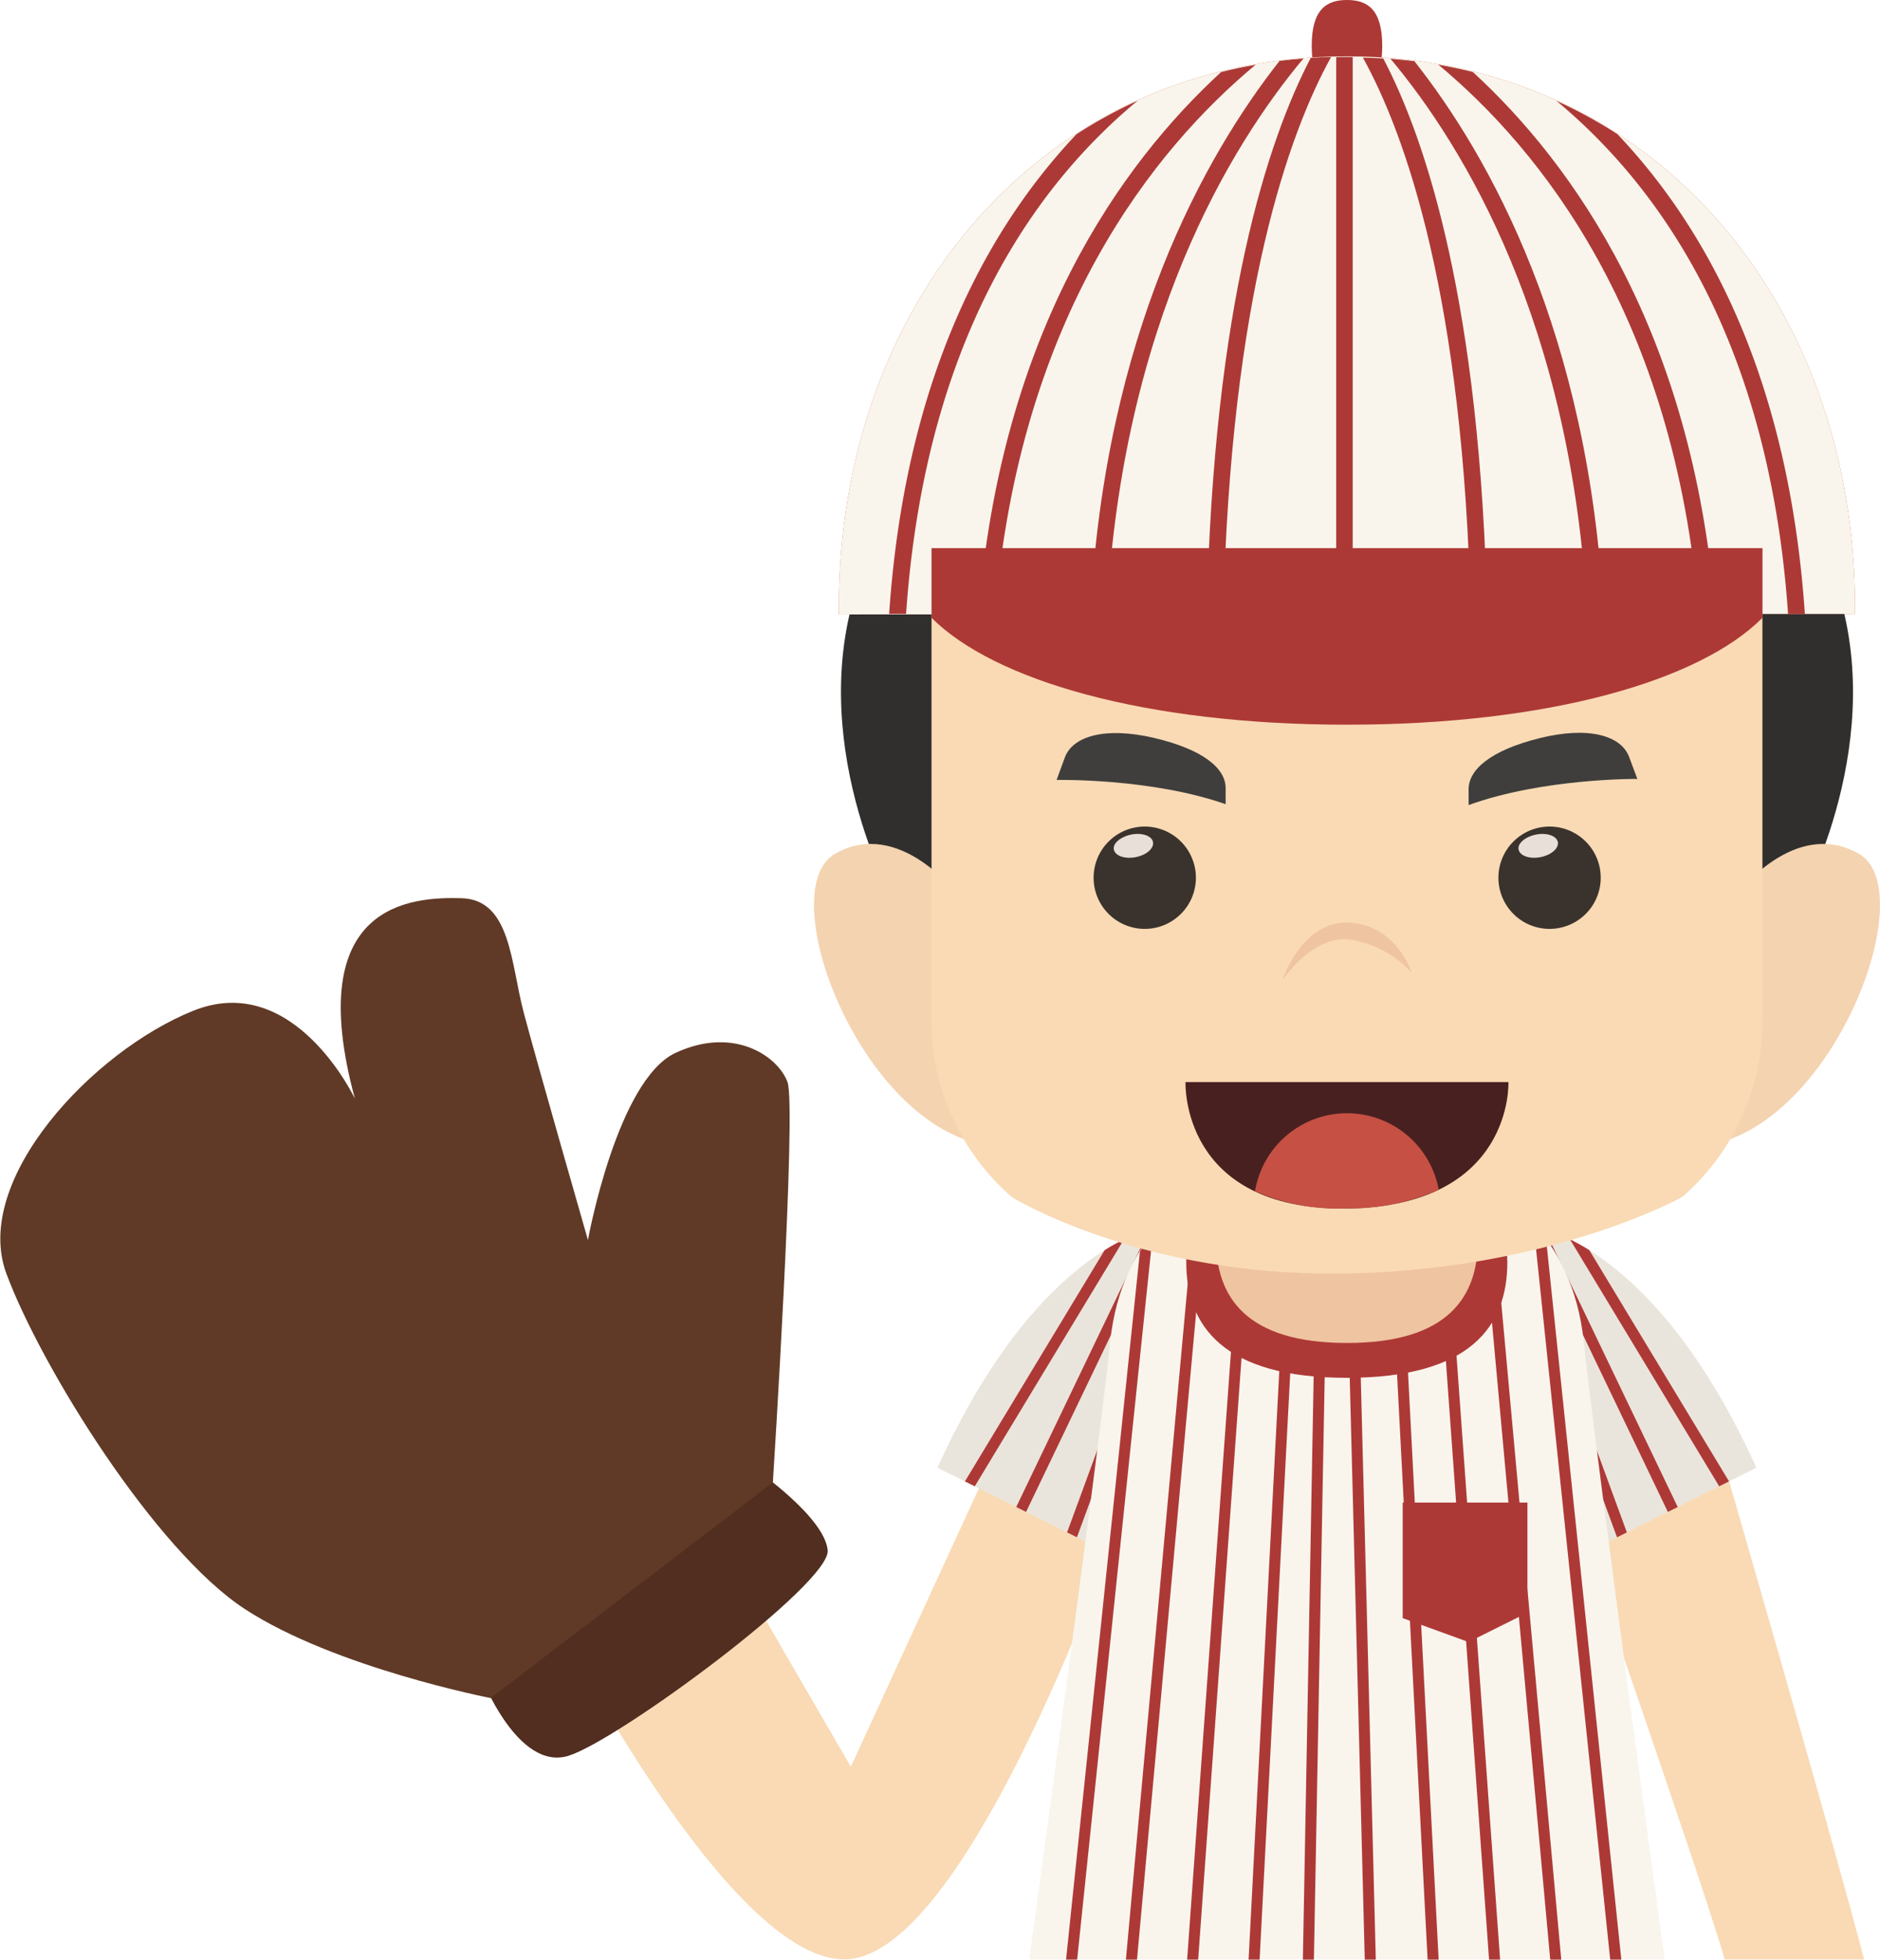 <svg xmlns="http://www.w3.org/2000/svg" viewBox="0 0 257.28 268.14"><defs><style>.cls-1{fill:#f9dab4;}.cls-2{fill:#eae5dc;}.cls-3{fill:#ad3936;}.cls-4{fill:#f9f5ed;}.cls-5{fill:#efc4a0;}.cls-6{fill:#302f2d;}.cls-7{fill:#f4d3b0;}.cls-8{fill:#cc5a2e;}.cls-9{fill:#3f3e3d;}.cls-10{fill:#3a332d;}.cls-11{fill:#e8dfd9;}.cls-12{fill:#492020;}.cls-13{fill:#c65044;}.cls-14{fill:#512e1f;}.cls-15{fill:#603a26;}</style></defs><title>资源 350</title><g id="图层_2" data-name="图层 2"><g id="Layer_1" data-name="Layer 1"><path class="cls-1" d="M136.88,197.31l-20.44,44.43L93.17,201.67,73,215.88s25.6,52.47,42.67,52.22,37.91-61,37.91-61Z"/><path class="cls-1" d="M235.56,199l-20,8.53s17.15,49.25,20.48,60.58h19.07C250.52,250.54,235.56,199,235.56,199Z"/><path class="cls-2" d="M209.65,167.69s16.65,2,30.71,33.14l-25.13,12.55Z"/><path class="cls-3" d="M214.83,169.55l20.44,33.82,1.35-.67L217.5,171.06C216.53,170.44,215.65,170,214.83,169.55Z"/><path class="cls-3" d="M229.6,206.21,211.32,168.1a11.52,11.52,0,0,0-1.67-.41l.07.55,18.53,38.64Z"/><polygon class="cls-3" points="221.29 210.35 222.64 209.68 210.86 177.59 211.66 184.14 221.29 210.35"/><path class="cls-2" d="M159,167.69s-16.65,2-30.71,33.14l25.13,12.55Z"/><path class="cls-3" d="M153.84,169.55,133.4,203.37l-1.35-.67,19.12-31.64C152.14,170.44,153,170,153.84,169.55Z"/><path class="cls-3" d="M139.07,206.21l18.28-38.11a11.52,11.52,0,0,1,1.67-.41l-.07.55-18.53,38.64Z"/><polygon class="cls-3" points="147.38 210.35 146.03 209.68 157.81 177.59 157.01 184.14 147.38 210.35"/><path class="cls-4" d="M184.33,164l-20.08-1s-10.8,5.27-12.33,20.71c-1,10.23-7.08,55.22-11.06,84.38h86.95c-4-29.16-10-74.15-11.06-84.38-1.53-15.44-12.33-20.71-12.33-20.71Z"/><path class="cls-3" d="M209.85,167.45l10.51,100.69h1.52l-10.29-98.52A23.9,23.9,0,0,0,209.85,167.45Z"/><polygon class="cls-3" points="202.55 163.14 212.15 268.14 213.66 268.14 204.06 163.07 202.55 163.14"/><polygon class="cls-3" points="196.23 163.45 203.78 268.14 205.29 268.14 197.73 163.38 196.23 163.45"/><polygon class="cls-3" points="189.92 163.76 195.37 268.14 196.88 268.14 191.43 163.69 189.92 163.76"/><polygon class="cls-3" points="184.33 164.04 184.08 164.03 186.77 268.14 188.28 268.14 185.59 163.97 184.33 164.04"/><polygon class="cls-3" points="180.23 163.84 178.3 268.14 179.81 268.14 181.74 163.91 180.23 163.84"/><path class="cls-3" d="M156,171.26l-10.11,96.88h1.52l10.37-99.45A26.82,26.82,0,0,0,156,171.26Z"/><path class="cls-3" d="M164.25,163.05s-.23.11-.59.33l-9.58,104.76h1.52l9.6-105Z"/><polygon class="cls-3" points="170.02 163.33 162.46 268.14 163.97 268.14 171.52 163.41 170.02 163.33"/><polygon class="cls-3" points="176.32 163.64 170.87 268.14 172.38 268.14 177.83 163.72 176.32 163.64"/><polygon class="cls-3" points="191.96 205.6 209.03 205.6 209.03 220.66 200.97 224.68 191.96 221.41 191.96 205.6"/><path class="cls-3" d="M206.28,172.71c0,8.73-5,15.82-21.94,15.82s-22-7.09-22-15.82,9.83-15.81,22-15.81S206.28,164,206.28,172.71Z"/><path class="cls-5" d="M202.25,169.7c0,7.76-4.09,14.06-17.91,14.06s-17.92-6.3-17.92-14.06,8-14.06,17.92-14.06S202.25,161.94,202.25,169.7Z"/><path class="cls-6" d="M250.87,78.87c-3.85-10.45-33.92-17.35-65.6-18v0l-.94,0-.93,0v0c-31.68.66-61.75,7.56-65.6,18-8.13,22.09,4.61,44.68,4.61,44.68l61,1.32v0l.93,0,.94,0v0l61-1.32S259,101,250.87,78.87Z"/><path class="cls-7" d="M131.07,122.48s-7.93-10.64-16.74-5.69,3.4,37.29,20.8,39.92Z"/><path class="cls-7" d="M237.61,122.48s7.92-10.64,16.73-5.69-3.39,37.29-20.8,39.92Z"/><path class="cls-1" d="M127.48,71.59v67.77a31.88,31.88,0,0,0,11,24.44s17.77,11,45.86,10.46,45.85-10.46,45.85-10.46a31.85,31.85,0,0,0,11-24.44V71.59Z"/><path class="cls-3" d="M189.16,6.27c0,5.14-2.16,9.29-4.82,9.29s-4.83-4.15-4.83-9.29S181.67,0,184.34,0,189.16,1.15,189.16,6.27Z"/><path class="cls-8" d="M253.85,84c0-.32,0-.64,0-1,0-41.58-27.8-75.29-69.54-75.29S114.8,41.49,114.8,83.07c0,.32,0,.64,0,1Z"/><path class="cls-4" d="M253.85,84c0-.32,0-.64,0-1,0-41.58-27.8-75.29-69.54-75.29S114.8,41.49,114.8,83.07c0,.32,0,.64,0,1Z"/><path class="cls-3" d="M221.35,18.36A63.81,63.81,0,0,0,213,13.8c14.44,12,29.14,33.14,31.7,70.23H247C244.81,51.9,233.72,31.38,221.35,18.36Z"/><path class="cls-3" d="M201.56,9.85c-1.55-.38-3.12-.71-4.72-1C210.69,20.37,229.17,43.15,232.49,84h2.27C231.67,45.36,215.29,22.46,201.56,9.85Z"/><path class="cls-3" d="M193.56,8.37q-1.62-.19-3.27-.33c10.05,12,24.8,36.22,26.91,76h2.27C217.45,45.58,203.79,21.32,193.56,8.37Z"/><path class="cls-3" d="M189.3,8q-1.38-.09-2.79-.12c5.7,10.29,13.79,32.49,14.76,76.19h2.26C202.6,41.6,195.15,19.14,189.3,8Z"/><path class="cls-3" d="M147.31,18.37C135,31.38,123.86,51.9,121.68,84H124c2.56-37.08,17.27-58.28,31.7-70.23A65.88,65.88,0,0,0,147.31,18.37Z"/><path class="cls-3" d="M136.18,84C139.5,43.15,158,20.37,171.83,8.86c-1.6.28-3.17.61-4.72,1C153.38,22.46,137,45.36,133.91,84Z"/><path class="cls-3" d="M149.2,84h2.26c2.12-39.77,16.88-64,26.92-76q-1.65.14-3.27.33C164.89,21.32,151.22,45.58,149.2,84Z"/><path class="cls-3" d="M165.14,84h2.26c1-43.7,9.06-65.9,14.76-76.19q-1.41,0-2.79.12C173.52,19.14,166.07,41.6,165.14,84Z"/><path class="cls-3" d="M182.86,7.82V84h2.26V7.8l-.79,0C183.84,7.78,183.35,7.81,182.86,7.82Z"/><path class="cls-3" d="M127.48,84.53c8.58,8.59,29.26,14.63,56.85,14.63s48.28-6,56.87-14.63V75H127.48Z"/><path class="cls-9" d="M144.6,106.72s12.89-.27,23.13,3.32l0-2.2c0-2.69-3.05-5.29-9.8-6.87s-11.17-.21-12.22,2.71Z"/><path class="cls-10" d="M163.66,120.1a7,7,0,1,1-7-7A7,7,0,0,1,163.66,120.1Z"/><path class="cls-11" d="M157.79,115.21c.17.85-.88,1.78-2.35,2.07s-2.79-.15-3-1,.89-1.78,2.35-2.08S157.62,114.35,157.79,115.21Z"/><path class="cls-9" d="M224.07,106.58s-12.89-.12-23.09,3.58V108c0-2.69,3-5.33,9.73-7s11.17-.33,12.24,2.58Z"/><path class="cls-10" d="M219.06,120.1a7,7,0,1,1-7-7A7,7,0,0,1,219.06,120.1Z"/><path class="cls-11" d="M213.19,115.21c.17.85-.88,1.78-2.36,2.07s-2.79-.15-3-1,.88-1.78,2.35-2.08S213,114.35,213.19,115.21Z"/><path class="cls-5" d="M193.18,133.09s-2-6.43-8.48-6.84-9.2,7.87-9.2,7.87,4.06-6.15,9.19-5.57A14.35,14.35,0,0,1,193.18,133.09Z"/><path class="cls-12" d="M162.24,148.06h44.19s.75,17-22.1,17.3S162.24,148.06,162.24,148.06Z"/><path class="cls-13" d="M171.75,163a28.13,28.13,0,0,0,12.58,2.35,29.67,29.67,0,0,0,12.56-2.56,12.76,12.76,0,0,0-25.14.21Z"/><path class="cls-14" d="M69,224.68l-3.12,4.82s5,13,12,10.72,35.82-23.58,35.39-28.09-9.66-10.92-9.66-10.92Z"/><path class="cls-15" d="M105.77,202.84s3.27-51.31,2-54.78-7.28-7.73-15.31-4-12,25.61-12,25.61-7-24.35-8.79-31.13-1.76-15.46-8.53-15.64-21.85.58-14.57,27.44c0,0-8.28-17.57-22.09-12.05s-30.37,23.21-25.6,36,20.33,37.85,32.63,45.88,33.64,12.18,33.64,12.18Z"/></g></g></svg>